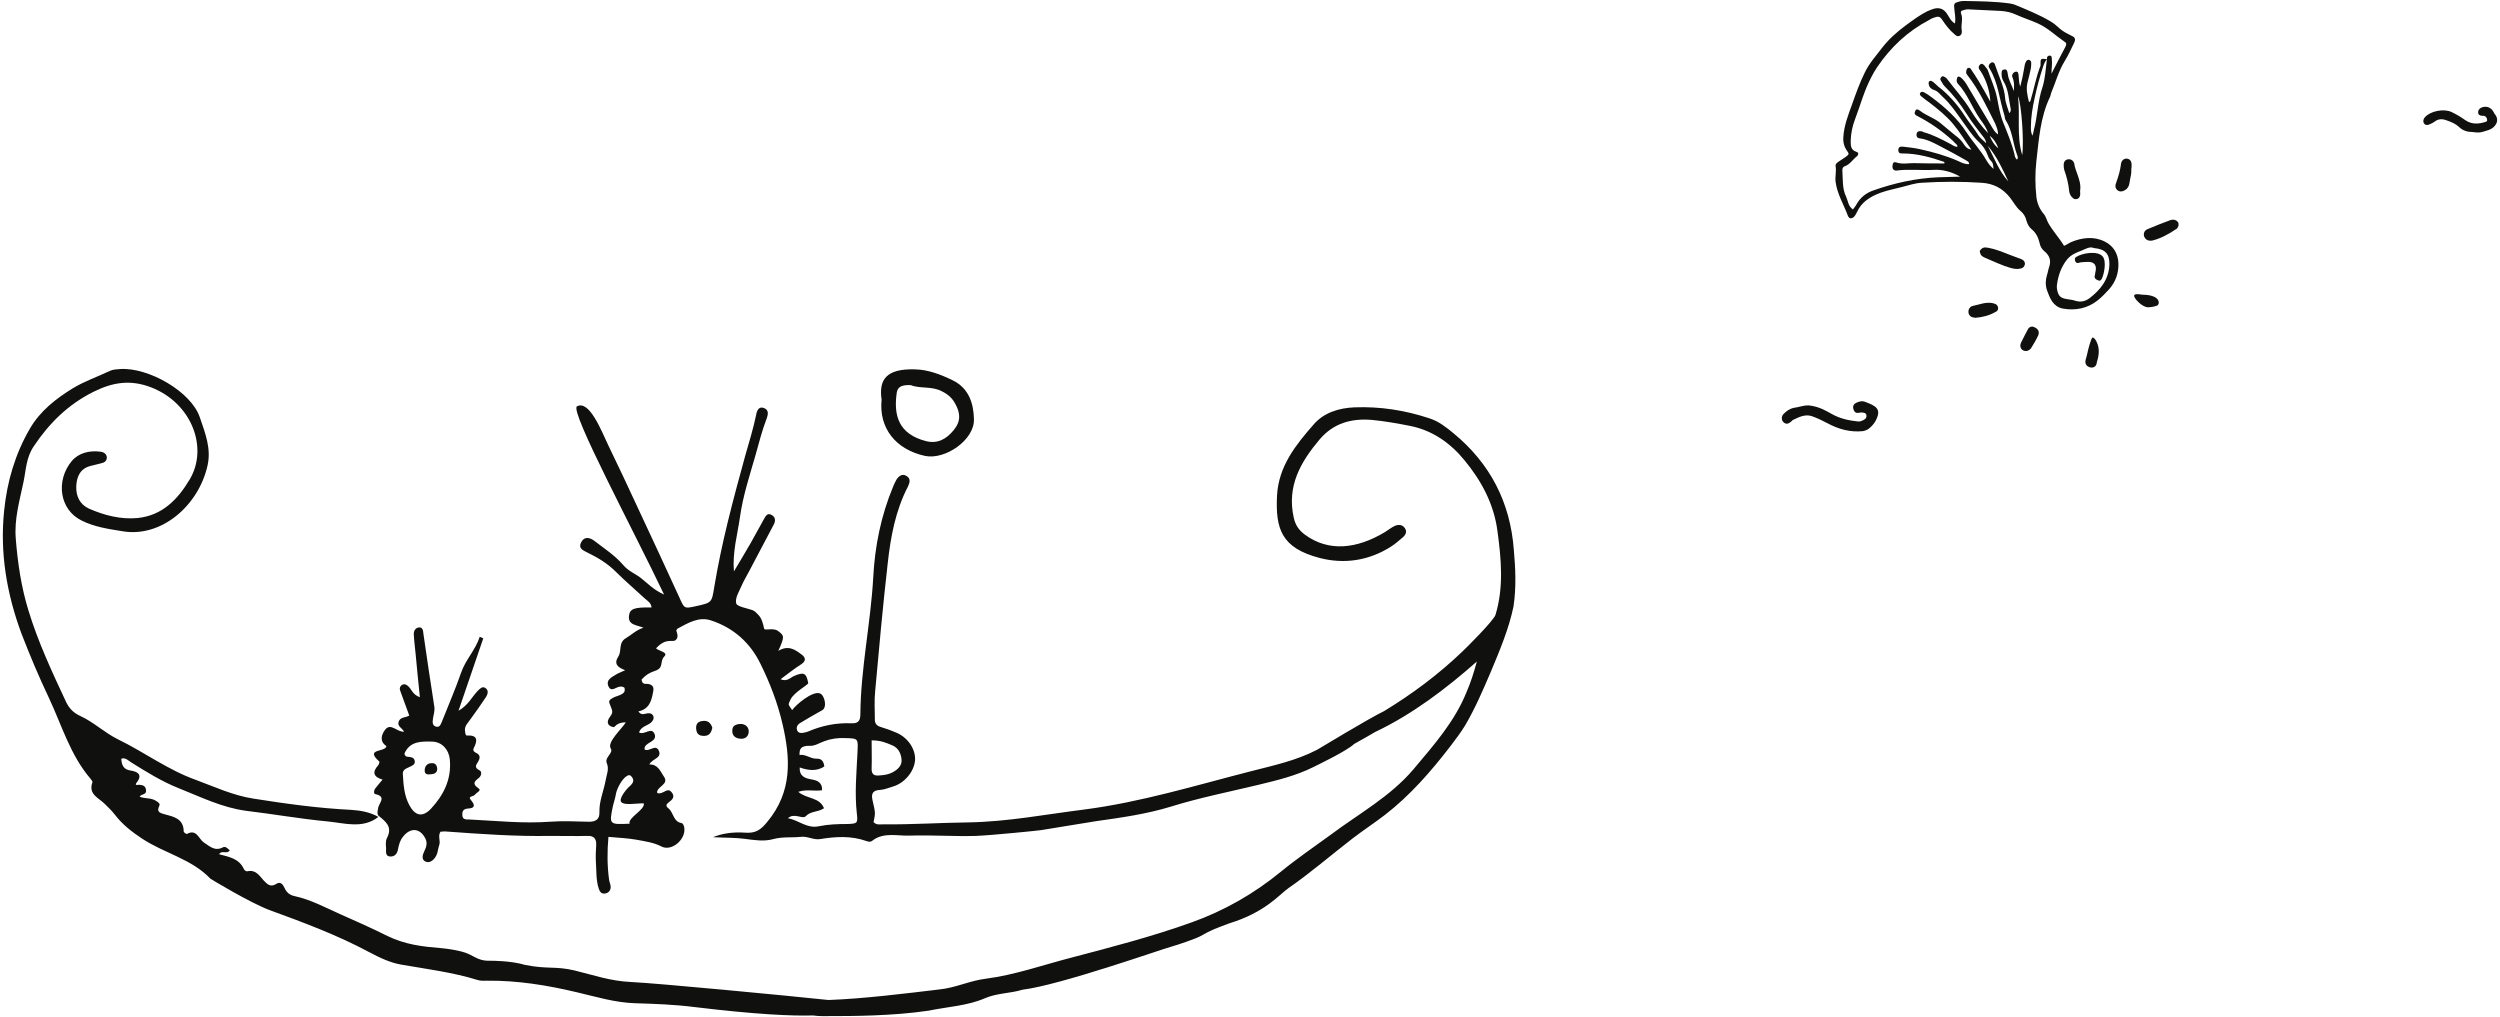 <svg width="777" height="316" viewBox="0 0 777 316" fill="none" xmlns="http://www.w3.org/2000/svg">
<path d="M117.2 253.7C117.2 253.7 117.2 253.6 117.2 253.7C117.2 253.6 117.2 253.6 117.2 253.7C117.1 253.6 117.1 253.6 117.1 253.6C117.2 253.6 117.2 253.7 117.2 253.7Z" fill="#10100F"/>
<path d="M470.5 170.9C469.4 156.2 463.2 144.1 451.8 134.7C449.5 132.8 447.1 130.9 444.2 130C436.7 127.5 428.9 126.3 421 126.6C416.2 126.8 411.5 128.2 408.3 131.9C402.7 138.3 397.4 144.9 396.9 154C396.4 164.3 398.2 170.3 410.1 173.4C417.7 175.4 425.4 174.3 432.3 169.9C433.6 169.1 434.8 168 436 167C436.9 166.2 437.4 165.2 436.6 164.1C435.8 163 434.7 163 433.6 163.4C432.5 163.9 431.5 164.7 430.4 165.4C421.7 170.6 413 171.6 405.6 166.2C403.7 164.8 402.6 163.2 402.1 160.9C399.9 151.1 404.2 143.6 410.2 136.5C414.5 131.5 420 130 426.3 130.5C430.4 130.9 434.4 131.6 438.4 132.4C445.3 133.8 450.9 137.8 455.2 143.1C460.4 149.4 464.3 156.6 465.4 165C466.6 173.8 467.4 182.5 464.8 191.1C464.2 192.9 455.9 201.2 454.5 202.5C447.1 209.6 438.9 215.7 430.2 221C425.6 223.2 410.1 232.6 409.4 233C402.9 236.4 395.8 237.9 388.8 239.7C371.6 244.1 354.7 249.3 337 251.6C325 253.1 313.2 255.4 301 255.6C292.2 255.7 283.4 256.3 274.6 256.2C273.5 256.2 272.4 256.5 271.5 255.5C272.1 252.7 272.1 252.7 271.2 248.8C270.7 246.7 271.2 245.6 273.6 245.5C275 245.4 276.3 244.8 277.7 244.4C281.2 243.3 284.1 239.8 284.4 236.3C284.6 232.9 282.3 229.4 278.8 227.8C277.2 227.1 275.6 226.5 273.9 226C272.4 225.6 271.8 224.8 271.9 223.3C271.9 220.5 271.7 217.6 272 214.8C273.2 201.5 274.4 188.3 275.9 175.1C276.8 166.9 278.3 158.7 282.2 151.2C282.8 149.9 283.1 148.7 281.7 147.9C280.4 147.1 279.3 148 278.6 149.1C278.2 149.8 277.9 150.5 277.6 151.2C273.8 160.3 271.9 169.8 271.4 179.5C270.6 193.8 267.5 207.8 267.4 222.1C267.4 224.2 266.5 224.9 264.6 224.8C260 224.6 255.5 225.5 251.3 227.3C250.9 227.5 250.4 227.6 249.9 227.7C249.1 227.9 248.2 227.9 247.8 227.1C247.4 226.2 247.7 225.3 248.7 224.7C249.8 224.1 250.8 223.4 251.9 222.8C253.1 222.1 254.4 221.4 255.6 220.7C257.2 219.7 256.2 215.9 254.8 215.5C252.5 214.7 247.4 219 246.2 220.7C245 218.8 244.8 219.3 245.7 217.4C246.8 215.1 251.3 212.8 251.2 212.3C250.6 209.1 249.8 208.8 246.8 210.1C245.6 210.6 244.6 212 242.6 211.1C244.9 209.4 246.9 207.8 249.1 206.4C250.6 205.4 250.4 204.3 249.1 203.4C247.1 201.9 245 200.4 241.9 202.3C243.9 197.8 243.8 197.6 241.8 196.1C240.3 195 237.7 196.1 237.5 195.4C237.1 193.7 236.8 192.2 235.6 191C235 190.4 234.6 189.9 233.8 189.6C232 189 229 188.5 228.8 187.5C228.4 185.8 229.8 183.7 230.6 181.8C231.2 180.4 232.1 179 232.8 177.6C235.4 172.7 237.9 167.9 240.5 163C241.1 161.9 241 160.7 239.9 160.1C238.5 159.2 237.9 160.5 237.4 161.4C236 163.8 234.7 166.4 233.3 168.8C231.6 171.8 229.8 174.7 228.1 177.6C227.6 171.6 229.2 166.2 230 160.6C230.9 154.1 233 147.8 234.8 141.5C235.9 137.7 236.8 133.9 238.2 130.3C238.8 128.7 239 127.4 237.4 126.8C235.8 126.2 235.2 127.7 235 129C234.1 133.3 232.8 137.5 231.6 141.7C229.7 148.6 227.8 155.6 226.1 162.6C224.5 169.2 223.1 175.8 222 182.4C221.2 187.3 221.3 187.3 216.3 188.4C212.7 189.2 212.7 189.2 211.2 185.8C206.8 176.2 202.3 166.5 197.8 156.9C195 150.8 192.1 144.7 189.2 138.7C186.9 133.9 183.2 124.2 179.3 126.3C177.1 127.9 196.9 164.8 206.4 184.8C203.1 183.3 201.4 181.4 199.5 179.9C197.6 178.3 195.3 177.6 193.6 175.5C191.1 172.6 187.7 170.4 184.6 168C183.2 167 181.5 166.7 180.6 168.6C179.7 170.4 181.1 171 182.5 171.7C185.8 173.3 188.8 175.1 191.4 177.7C194.3 180.6 197.4 183.2 200.4 186C201.3 186.8 202.4 187.4 202.5 188.8C197.1 188.7 195.8 189.2 195.5 191.3C195.1 194.3 197.8 194.2 200 195.1C197.7 195.8 196.3 197.3 194.6 198.3C192.1 199.7 193.3 202.3 192.2 204C190.7 206.3 191.9 207.4 194.3 208.3C193.1 208.9 192.4 209.1 191.7 209.5C190.3 210.4 188.2 211.2 189.1 213.3C190 215.3 191.5 213.4 192.8 213.4C193 213.4 193.1 213.4 193.3 213.4C193.6 213.5 194 213.6 194.1 213.8C194.2 214.2 194.2 214.8 194 215.1C193.3 216 192.1 216.2 191.1 216.6C190.3 217 189 217.5 189.4 218.5C190.3 221 190.8 221.2 189.5 222.9C188.6 224.1 188.5 225.6 190.7 226C191.1 226.1 191.5 224.5 194.5 224.5C193.5 226.3 188.6 230.6 189.8 232.6C190.8 234.1 187.8 235.3 188.6 237.2C189.4 239.1 188.5 240.8 188.2 242.7C187.6 245.9 186.2 249 186.3 252.4C186.4 254.6 185.2 255.4 183.1 255.4C179 255.3 174.9 255.1 170.8 255.4C162.5 256 154.2 255.1 145.9 254.7C145 254.7 143.8 254.8 143.7 253.5C143.6 252.4 143.8 251.4 145.4 251.3C147.4 251.2 147.9 250.5 146.4 248.7C145.2 247.4 147.2 247.6 147.6 247C148.1 246.3 149.8 245.7 148.7 245C146.7 243.6 147.4 242.9 148.8 241.8C149.6 241.2 149.9 239.8 149 239.4C147.4 238.6 147.9 237.8 148.5 236.9C149.3 235.6 149.4 234.6 147.8 233.9C147.2 233.6 146.9 233.1 147.3 232.4C148.4 230.2 148.6 228.4 145.1 228.6C144.6 228.6 144.6 227.6 144.5 227C144.4 225.6 145.4 224.7 146.1 223.7C147.8 221.4 149.4 219.1 151 216.7C151.6 215.8 152 214.5 150.8 213.8C149.9 213.2 149.1 214.1 148.4 214.8C146.6 216.7 145.5 219.2 142.5 220.9C145.2 213 147.7 205.7 150.2 198.4C149.8 198.2 149.5 198.1 149.1 197.9C147.8 202 144.7 205 143.3 209.1C141.5 214.3 139.3 219.3 137.3 224.4C136.9 225.3 136.6 226.2 135.4 225.8C134.5 225.5 134.4 224.6 134.5 223.9C134.6 222.5 135.2 221.2 135 219.7C133.8 212.1 132.7 204.6 131.6 197C131.5 196 131.4 194.9 130.2 195C129.2 195.1 128.6 196 128.6 197C128.7 199.2 129 201.4 129.2 203.5C129.6 207.8 130 212 130.5 216.7C128.3 215.9 128 214.4 127 213.4C126.4 212.8 125.7 212.4 124.9 212.9C124.2 213.4 124.1 214.1 124.5 215C125.4 217.4 126.3 219.9 127.2 222.4C126 223.1 124.4 222.8 123.9 224.3C123.4 225.7 124.9 226.2 125.6 227.4C123.3 227.6 121.5 224.5 119.7 226.8C118.4 228.5 118 230.5 120.1 231.9C119.8 233.9 113.2 232.5 117.9 236.7C118 236.8 117.8 237.6 117.5 237.9C115.6 240 116.1 241.5 118.9 242.3C117.9 243.5 117.2 244.3 116.6 245.1C116.2 245.6 116.1 246.7 116.6 246.8C120.4 247.6 117.6 249.7 117.5 251.3C117.4 252 117.1 252.8 117.6 253.5C119.8 255.3 122.1 256.9 120.3 260.4C119.8 261.3 119.9 262.6 120 263.6C120 264.6 119.7 266.1 121.2 266.2C122.7 266.3 123.5 265.3 123.7 263.9C124 262.5 124.3 261.2 125.3 260C127.5 257.2 130.4 257.3 132.1 260.4C132.9 261.8 132.6 263.1 131.9 264.5C131.3 265.7 130.9 267.2 132.3 267.8C133.7 268.4 135 267.1 135.6 265.9C136.1 265 136.1 263.8 136.5 262.7C137 261.3 136 259.9 136.9 258.5C137.3 258.5 137.8 258.4 138.2 258.4C149.2 259.2 160.1 260 171.2 259.8C175 259.8 178.8 259.9 182.5 259.8C184.5 259.7 185.4 260.6 185.3 262.6C185.2 264.3 185.1 266.1 185.2 267.8C185.4 270.6 185.2 273.5 186.1 276.2C186.4 277.2 187 277.9 188.1 277.7C189.2 277.5 189.8 276.7 189.8 275.7C189.8 274.9 189.4 274.2 189.3 273.4C188.7 269 188.7 264.7 189.1 260.1C192.3 260.4 195.2 260.5 197.9 261C200.5 261.5 203.1 261.8 205.6 263.1C208.7 264.7 213.1 261 212.7 257.4C212.6 256.7 212.4 256 211.8 255.8C209.2 255.4 209.4 252.5 207.7 251.2C206.8 250.5 207.1 249.9 207.8 249.4C208.9 248.6 209.9 247.7 208.8 246.3C207.7 244.8 206.6 246.2 205.4 246.5C204.9 246.6 204.5 246.7 204.2 246.3C204.3 244.3 208.1 243.8 206.3 241.3C205.2 239.7 204.5 237.5 201.8 237.6C202.8 235.7 205.7 235.7 204.8 233.4C203.8 231 201.7 233.9 200.3 232.9C200.4 232.6 200.3 232.2 200.5 232C201.3 230.6 204.1 230.4 203.5 228.3C202.6 225.6 200.2 228.7 198.6 227.6C199.3 225.8 201 225.6 202.2 224.7C202.8 224.2 203.3 223.5 203.1 222.7C202.8 221.8 202.1 221.6 201.2 221.7C200.3 221.8 199.4 222.5 198.4 221.1C201.8 220.4 202.5 217.8 203 215C203.3 213.6 202.9 212.9 201.6 212.6C200.8 212.4 199.6 213 199.4 211.2C200.8 209.7 201.8 209.1 203.6 208.5C206.5 207.5 204.9 205.6 206.5 204C207.8 202.7 204.6 202.3 203.9 201.5C207 198.1 209 199.7 209.9 199C211 198.2 210.5 197 210.2 196C210.2 195.8 210.5 195.4 210.7 195.3C213.9 193.6 217.2 191.6 220.9 192.8C228 195.1 233.2 199.8 236.4 206.4C239.3 212.3 241.7 218.5 243.2 225C245.7 235.7 246.3 246 238.5 255.4C236.4 258 234.8 259 231.7 258.8C227.7 258.5 224.2 259.1 221.6 260.2C225.2 260.4 228.3 260.3 231.4 260.7C234.4 261.1 237.4 261.6 240.3 260.8C243.2 260 246 260.4 248.8 260.1C250.9 259.8 252.8 261.1 254.8 260.8C259.7 260 264.5 259.7 269.3 261.4C269.9 261.6 270.5 261.8 271.1 261.3C274.7 258.5 279.1 259.9 282.9 259.7C289.7 259.5 296.6 260 303.4 259.8C308.2 259.6 322.3 258.2 323.6 258C329.3 257.1 335 256.1 340.8 255.2C348.6 254.1 356.4 253 363.9 250.7C372.9 247.9 382.1 246.1 391.2 243.9C397 242.5 402.8 241.1 408.2 238.4C409.6 237.7 418.6 233.4 420.9 231.2C423.6 229.7 425.7 228.5 427.4 227.5C438.8 222.1 449.4 214.1 459 205.6C458.1 209 457.1 212.1 455.8 215.1C452.1 224.3 445.6 231.6 439.3 239.1C432.1 247.6 422.3 252.9 413.5 259.5C408.3 263.3 403 266.9 398 271C389.7 277.8 380.4 283.1 370.3 286.7C358 291.1 345.7 294.3 333.1 297.6C324.2 299.9 315.5 303 306.3 304.2C301.4 304.8 297 307 292.1 307.5C281.3 308.8 268.4 310.4 257.5 310.8C244.2 309.4 204.5 305.6 196 305.2C189.7 304.9 184.6 303.1 178.5 301.6C172.4 300.2 170.3 301.3 163.2 299.9C158.9 298.6 153.1 298.6 152.3 298.6C148 298.7 147.4 296.7 143.3 295.7C141.3 295.2 139.3 294.9 137.3 294.7C131.2 294.2 126 293.6 120.4 290.9C115.6 288.5 110.7 286.3 105.9 284.2C101.2 282.1 96.6 279.6 91.5 278.5C90 278.2 89 277.3 88.4 275.9C87.9 274.8 87.1 273.9 85.9 274.7C84 275.9 83.1 274.8 81.9 273.6C80.6 272.1 79.4 270.2 76.9 270.8C76.6 270.9 75.9 270.5 75.8 270.1C74.3 266.8 71.1 266.3 68.1 265.5C68.9 264.1 70.6 265.6 71.4 264.3C70.8 263.7 70.1 263 69.4 263.3C66.8 264.7 65.3 263.1 63.3 261.8C61.8 260.8 61.1 257.5 58.1 259.2C58 259.3 57.1 258.7 57.1 258.5C57.1 254.3 53.8 253.8 50.9 253C49.4 252.6 48.7 252.1 49.5 250.5C49.9 249.7 49.1 249.3 48.3 248.8C46.8 247.9 45 248.3 43.4 247.6C43.9 246.7 45.5 247.1 45.4 245.7C45.3 244.2 44.4 244 43.2 243.9C43 243.9 41.6 244.3 42.5 243.2C44.5 240.6 42.5 239.8 40.7 239.5C38.3 239.2 37.8 237.7 37.7 235.8C39 235.4 39.8 236.3 40.7 236.9C45.5 239.9 50.3 242.9 55.6 245C62.4 247.7 69 251 76.5 252C84.9 253 93.3 254.5 101.8 255.3C107.1 255.8 112.7 257.7 117.6 253.9C115 252.4 112.1 251.9 109.1 251.7C98.9 251.2 88.8 249.8 78.7 248.2C72.4 247.2 66.8 244.6 60.9 242.4C52.2 239.3 44.9 233.8 36.7 229.8C32.6 227.8 29.2 224.5 25.1 222.6C22.9 221.6 21.6 220.3 20.6 218.3C16.2 208.9 11.8 199.5 8.8 189.6C6.6 182.4 5.5 175 4.9 167.4C4.4 161.3 6.1 155.6 7.3 149.8C8.1 146.1 8.1 142.2 10.5 138.7C15.3 131.5 21.2 125.7 29 121.8C35 118.8 40.5 117.9 47 120.4C59.8 125.4 64.8 139.4 58.9 149.1C55.2 155.3 50.4 160.2 42.8 161C37.6 161.5 32.5 160.2 27.7 158.1C24.8 156.8 23.6 154.2 23.7 151.2C23.8 148.2 24.9 145.6 28.2 144.8C29.3 144.5 30.3 144.3 31.4 144C32.4 143.8 33.2 143.3 33.2 142.2C33.2 141.1 32.2 140.5 31.3 140.4C27.8 139.9 24.4 140.8 22.3 143.3C17.3 149.3 18.4 158.4 25.4 161.8C29.4 163.8 33.7 164.4 38 165.1C50.1 167.2 61.7 157.2 64.5 144.7C65.7 139.4 63.8 134.7 62.1 129.7C59.4 121.7 46.1 114.1 37.3 114.7C36.2 114.8 35.1 114.8 34.1 115.3C30.3 117.1 26.2 118.5 22.6 120.7C17.4 123.9 12.5 127.7 9.3 133.2C4.7 141.1 2.2 149.7 1.3 158.6C-0.1 171.8 2.1 184.6 6.7 197C9.3 203.7 12.1 210.4 15.2 216.9C19.2 225.4 21.8 234.6 28.1 242C28.4 242.4 28.9 242.9 28.7 243.2C27.4 246.9 30.7 248 32.5 249.8C33.6 250.9 34.7 251.9 35.7 253.2C38 256.2 40.9 258.5 44.1 260.6C51 265.2 59.5 266.9 65.4 273.1C65.5 273.2 77.9 280.7 83.9 282.9C94.3 286.7 104.8 290.6 114.7 295.9C117.9 297.6 121.2 299.2 124.7 299.8C132.7 301.2 140.8 302.2 148.5 304.6C149.4 304.9 150.4 304.8 151.3 304.8C160.8 304.7 170.1 306.2 179.3 308.4C185.3 309.8 191.1 311.6 197.3 311.8C203.7 312 209.6 312.2 215.9 313C235 315.3 246.1 315.8 252.7 315.6C254.6 315.9 256.5 315.8 258.5 315.8C264 315.8 277.5 315.8 288.7 314.1C294.5 312.9 300.7 312.6 306 310.3C309.9 308.6 313.9 308.8 317.8 307.6C329.4 306.2 361.1 295 364.1 294.2C365.9 293.7 371.3 291.9 373 291C376.9 288.8 377.8 288.6 382 287C393.4 283.5 397.6 278 400.5 276C407.3 271.3 414 265.5 420.5 260.5C423.9 257.9 427 255.9 430.4 253.3C438.3 247.2 444.8 239.7 450.8 231.9C452.4 229.8 454 227.7 455.4 225.4C458.5 220.1 460.9 214.5 463.3 208.9C466.1 202.2 468.9 195.6 470.4 188.5C471.3 182.4 471 176.6 470.5 170.9ZM133.9 251.4C131.3 254.1 129 253.6 127.2 250.2C125.6 247.2 125.4 243.9 125.2 240.6C125.1 239.2 126.2 238.9 127.2 238.4C128 238 129.1 237.7 128.9 236.5C128.7 235.3 127.6 235.3 126.7 235.2C126.2 235.2 125.8 234.9 125.7 234.2C127.4 230.3 131 230.4 134.4 230.5C137.4 230.6 139.5 233 139.8 236C140.4 242.3 137.8 247.2 133.9 251.4ZM192.9 248.8C193 250.7 198.7 249.5 200.1 249.7C200.5 251.7 195 254.2 195.7 256C189.3 256.3 189.3 256.3 190.5 250.5C190.8 249.3 191.2 248.1 191.4 246.9C191.7 245 193.4 242 194.8 241.2C195.4 240.8 195.9 240.8 196.4 241.5C197.3 242.7 196.6 243.5 195.8 244.3C195.5 244.4 192.8 247.3 192.9 248.8ZM266.5 234C266.2 240.3 265.6 246.5 266.3 252.8C266.7 255.9 266.4 256 263.4 256.1C260.4 256.1 257.4 256.2 254.5 256.8C250.8 257.6 248.2 254.9 244.9 254.3C246.8 252.5 249.4 254.7 250.4 253.7C252 252 254.2 252.5 256.1 251.2C254.7 247.7 250.8 248.4 248.1 246.1C250.8 245.2 253.1 246 255.5 245.6C255.6 243 253.8 242.5 252 242.2C249.3 241.8 248.1 240.4 248.7 237.7C248.8 236.9 248.8 236.1 248.6 235.4C248.2 232.9 248.8 231.7 251.7 231.8C253.2 231.9 254.7 230.9 256.1 230.4C258.2 229.6 260.3 229.3 262.6 229.4C266.9 229.5 266.7 229.5 266.5 234ZM270.9 230.1C273.8 230.1 275.5 230.9 277.2 231.6C279.2 232.4 280 234.1 280.2 236C280.4 237.9 279.1 239.1 277.5 240C276.2 240.7 274.9 240.9 273.4 241C271.7 241.2 270.8 240.7 270.9 238.7C271 235.9 270.9 233.1 270.9 230.1Z" fill="#10100F"/>
<path d="M274 124.2C273.1 118 275.4 114.5 284.5 114.8C288.5 114.9 292.4 116.4 296.1 118.2C301.2 120.7 302.6 125.5 302.7 130.3C302.9 136.7 293.8 143 287.5 141.7C278.4 139.7 273.1 133.1 274 124.2ZM283.1 119.7C280.8 119.6 279 119.9 278.7 122.1C277.7 129.2 279.3 134.9 287.8 137.1C291.4 138 294.1 136.5 296.4 133.7C298.7 130.9 298.5 128.4 296.9 125.5C296 123.8 294.7 122.6 292.9 121.7C289.7 119.9 286 120.9 283.1 119.7Z" fill="#10100F"/>
<path d="M221.4 226.2C221.1 227.5 220.6 228.6 219.1 228.7C217.7 228.8 216.6 228.4 216.4 226.8C216.2 225.4 216.6 224.3 218.2 224.1C219.9 223.8 220.9 224.6 221.4 226.2Z" fill="#10100F"/>
<path d="M230.4 225C231.6 225.1 232.8 225.9 232.7 227.5C232.6 228.9 231.6 229.7 230.2 229.6C228.6 229.5 227.5 228.7 227.6 227C227.6 225.7 228.5 225 230.4 225Z" fill="#10100F"/>
<path d="M256.2 238.2C253.7 239.9 250.9 239.4 248.2 238.4C247.3 238.1 246.7 237.2 246.7 236.2C246.7 235.7 247.3 235.1 247.8 234.9C249.9 233.9 251.6 235.8 253.7 235.8C255.3 235.7 256 236.6 256.2 238.2Z" fill="#10100F"/>
<path d="M135.9 239C135.8 240.6 134.5 240.6 133.2 240.7C132.2 240.7 131.9 240 132 239.2C132.1 238 132.9 237.2 134.1 237.2C135.2 237.1 135.8 237.7 135.9 239Z" fill="#10100F"/>
<path d="M562.9 126.1C565.5 126.5 567.4 127.6 569.2 128.6C571.8 130.1 574.6 130.7 577.5 131C577.9 131 578.2 131 578.6 130.8C579.4 130.5 580.2 130.1 580.1 129.1C580 128.2 579 128.2 578.3 128.2C578.1 128.2 577.9 128.3 577.7 128.3C576.7 128.5 576.2 127.9 576 127C575.8 126.2 576.2 125.5 576.9 125.2C577.8 124.8 578.7 124.5 579.7 124.9C580.7 125.3 581.6 125.6 582.5 126.2C583.6 126.9 584 127.9 583.6 129.2C583.1 130.9 582.1 132.3 580.6 133.4C580.1 133.7 579.6 133.9 579 134C575 134.4 571.4 133.4 567.9 131.5C566.4 130.7 564.9 130 563.3 129.4C561.1 128.6 559.2 129.6 557.3 130.5C557 130.6 556.9 130.9 556.6 131.1C555.9 131.7 555.1 132 554.3 131.2C553.6 130.6 553.6 129.3 554.4 128.6C555.2 127.8 556.1 127.1 557.3 126.8C559.1 126.6 561.1 125.7 562.9 126.1Z" fill="#10100F"/>
<path d="M768.1 41C766.7 41 765.3 40.5 764.2 39.4C763.1 38.4 761.8 37.9 760.4 37.4C759.1 36.9 757.8 36.9 756.7 37.8C756.3 38.1 755.7 38.4 755.2 38.6C754.6 38.9 754 39 753.5 38.5C753 38 753.1 37 753.7 36.4C755.4 34.5 759.5 33.7 761.9 34.8C763.4 35.5 764.9 36.4 766.3 37.4C768.1 38.6 770.1 38.6 772.1 38C772.5 37.9 773.1 37.8 773 37.2C772.9 36.6 772.6 36.1 772 36C771.9 36 771.8 36 771.6 36C770.8 36 770.2 35.7 770.2 34.9C770.2 34.1 770.8 33.5 771.6 33.3C773 32.9 774.3 33.5 775 34.8C775.1 35.1 775.3 35.4 775.5 35.6C777 37.6 775.5 39.7 773.5 40.4C770.7 41.3 770.7 41.3 768.1 41Z" fill="#10100F"/>
<path d="M607.6 7.3C607.9 5.5 607.5 4.2 607.4 2.7C607.2 1.1 607.4 0.9 608.9 0.5C609.3 0.4 609.8 0.3 610.2 0.3C615.1 0.4 619.9 0.4 624.8 1.1C625.3 1.2 625.8 1.3 626.3 1.5C630.1 3.1 633.9 4.6 637.4 6.7C638.4 7.3 639.3 8.1 640.2 8.9C641.2 9.8 642.4 10.4 643.6 11C645 11.6 645.2 12.1 644.6 13.4C643.7 15.3 642.8 17.2 641.7 19C639.8 22.1 638.9 25.6 637.5 28.9C637.4 29.2 637.3 29.6 637.2 30C634.1 36.4 633.7 43.3 632.9 50.1C632.5 53.8 632.5 57.4 632.9 61.1C633.1 63.1 633.9 65 635.2 66.5C635.9 67.3 636.1 68.4 636.6 69.3C638 71.8 640 73.9 641.5 76.4C642.3 76.1 643.1 75.5 643.8 75.2C647.2 73.8 650.9 73.4 654.2 75.1C656.8 76.4 658.3 78.8 658.4 81.8C658.5 84.8 657.6 87.5 655.6 89.8C654.4 91.1 653.3 92.3 651.9 93.4C648.7 95.9 645 96.6 641.1 95.9C638.1 95.3 637.1 92.7 636.2 90.2C635.7 88.7 635.7 87.1 636.2 85.5C636.5 84.6 636.6 83.7 636.9 82.9C637.6 80.8 636.9 79.3 635.3 78C634.5 77.3 634.1 76.5 633.9 75.5C633.5 73.8 632.8 72.4 631.5 71.3C630.6 70.6 630.1 69.6 629.8 68.5C629.5 67.3 628.9 66.3 627.9 65.5C626.6 64.4 625.8 62.8 624.7 61.4C622.4 58.5 619.5 57 615.8 56.8C609.6 56.4 603.5 56.4 597.3 56.8C595.2 56.9 593.2 57.6 591.2 58.1C589 58.7 586.7 59.1 584.5 59.9C581.3 61.1 578.6 62.7 577.1 66C576.9 66.4 576.7 66.8 576.4 67.2C575.6 68.1 574.7 68.1 574.3 67C573 63.5 571 60.3 570.5 56.5C570.3 54.8 570.8 53.2 570.5 51.6C570.4 51 571 50.5 571.5 50.2C572.2 49.7 572.9 49.3 573.6 48.8C574.8 47.9 574.8 47.9 573.8 46.5C573.1 45.4 572.8 44.1 572.9 42.7C573.1 39.1 574.4 35.8 575.6 32.5C576.8 29.1 578 25.7 579.6 22.5C581 19.6 583.1 17.3 585 14.8C587.1 12.1 589.6 9.9 592.3 7.9C594.5 6.3 596.6 4.7 599 3.5C599.7 3.2 600.4 2.9 601.1 2.7C602.7 2.3 604 2.7 605 4.1C605.8 5.2 606.2 6.5 607.6 7.3ZM636.2 18.4C636.1 17.7 636.5 17.2 637.2 17.3C637.7 17.3 637.7 18 637.7 18.4C637.9 19.7 637.6 21.1 637.6 22.9C639.2 19.8 640.5 17.2 641.9 14.6C642.2 14 642.4 13.4 641.7 13C638.9 11.1 636.5 8.7 633.4 7.3C631.2 6.3 628.9 5.6 626.7 4.6C625.2 3.9 623.6 3.5 621.9 3.4C618.5 3.2 615 3.1 611.6 2.9C611 2.9 610.6 3.1 610.1 3.2C609.5 3.3 609.3 3.7 609.5 4.2C610.2 5.9 609.4 7.6 609.7 9.3C609.8 10 609.8 10.7 609.1 11.1C608.4 11.5 607.8 11 607.3 10.5C605.9 9.3 604.8 7.9 603.8 6.4C602.9 5 602.5 5 601 5.5C600.5 5.7 600 5.9 599.6 6.2C592.9 9.7 587.6 14.7 583.4 20.9C582.8 21.8 582.2 22.8 581.7 23.8C579.4 28.1 578.2 32.7 576.5 37.2C575.7 39.3 575.3 41.4 575.2 43.6C575.2 45.1 575.1 46.6 577 47.2C577.7 47.4 577.7 48.1 577.1 48.6C575.8 49.6 575 51.1 573.3 51.7C572.9 51.8 572.6 52.3 572.6 52.8C572.8 55.6 572.5 58.6 573.8 61.2C574.4 62.5 574.4 64.1 575.9 65.1C576.3 64.5 576.7 64.1 577 63.5C578.2 61.4 579.9 60 582.2 59.2C588.7 56.9 595.4 55.4 602.4 55.1C604.7 55 607 55 609.2 54.9C606.6 53.4 603.7 52.6 600.9 52.8C597.1 53 593.3 52.5 589.5 53C589.4 53 589.2 53.1 589.1 53C588.2 52.8 588.1 52.1 588.2 51.4C588.3 50.7 588.5 50.2 589.4 50.5C591.2 51.1 593 50.7 594.8 50.7C598 50.8 601.2 50.8 604.3 50.8C604.4 50.5 604.3 50.4 604.2 50.3C600.1 48.9 595.9 47.7 591.5 47.7C590.6 47.7 590 47.7 590 46.6C590 45.6 590.7 45.5 591.6 45.6C593.4 45.8 595.1 46 596.9 46.4C600.9 47.3 604.9 48.4 608.7 50.1C609.7 50.6 610.8 51.1 612 51C612 50.2 611.4 50.1 611 49.8C608.4 48.3 605.8 46.9 603.1 45.5C601 44.4 599 43.3 596.6 43C595.8 42.9 595.5 42.2 595.7 41.5C595.9 40.8 596.5 40.7 597.1 40.8C597.4 40.8 597.7 41 597.9 41.1C600.9 41.9 603.6 43.4 606.3 44.8C606.9 45.1 607.5 45.7 608.4 45.6C608.3 45.3 608.3 45 608.1 44.9C607.7 44.5 607.3 44.2 607 43.8C603.6 40.7 599.9 38.1 595.8 36C594.9 35.6 595 35 595.3 34.4C595.6 33.7 596.3 34.1 596.7 34.4C598.6 35.9 601 36.6 602.9 38.1C604.5 39.4 606 40.7 607.6 42C608.7 42.8 609.7 43.7 610.4 44.9C610.9 45.6 611.4 46.3 612.7 46.5C610.7 43.7 609.1 41 607 38.5C604.9 36 602.3 33.9 599.7 31.9C598.9 31.3 598 30.7 597.2 30C596.9 29.7 596.5 29.4 596.8 28.9C597.1 28.4 597.6 28.5 598 28.7C598.8 29.1 599.5 29.6 600.3 30.2C604.5 33.3 608.4 36.8 611.3 41.3C613.2 44.2 615.6 46.7 617.3 49.7C617.9 50.7 618.6 51.7 619.6 52.5C619.4 50.7 619.4 50.7 618.8 50C618.3 49.5 618 48.9 617.8 48.3C617.2 46.6 616.2 45.2 614.9 44C612.9 42.1 611.4 39.7 609.8 37.5C608 35 606.3 32.4 603.9 30.2C603 29.4 602.4 28.4 601.2 28C600.5 27.8 599.7 27.3 599.5 26.4C599.4 26 599.3 25.5 599.7 25.2C600.1 25 600.4 25.2 600.7 25.4C601.3 25.8 601.8 26.4 602.4 26.9C605.8 29.5 608.6 32.8 610.9 36.4C612.2 38.4 613.7 40.1 614.9 42.1C615.5 43 616.5 43.7 617.3 44.5C617.2 43.8 617 43.3 616.6 42.8C614.8 40.4 612.9 38.1 611.3 35.5C609.3 32.3 607 29.4 604.3 26.7C603.8 26.2 603.6 25.6 603.2 25C602.9 24.7 603.1 24.3 603.3 24C603.7 23.5 604.1 23.7 604.5 24C604.8 24.1 605 24.3 605.2 24.6C607.6 27.8 610.4 30.8 612.5 34.3C614 36.8 615.8 39.2 617.9 41.4C617.4 39.7 616.4 38.4 615.4 37C612.9 33.4 611.5 29.2 608.5 26C608.1 25.6 608.1 25.1 608.2 24.5C608.3 23.8 608.7 23.6 609.3 24C610.1 24.6 610.7 25.4 611.2 26.2C613.8 30.7 616.5 35.1 619.1 39.5C619.6 40.3 620 41.1 621 41.8C621 40.4 620.5 39.4 620.1 38.4C617.5 33.2 615.1 28 611.5 23.4C611.2 23 611 22.7 611.1 22.2C611.2 21.8 611.2 21.2 611.8 21.1C612.2 21 612.5 21.3 612.7 21.7C613.4 22.8 614.2 23.9 614.9 25.1C616.2 27.3 617.4 29.4 618.6 31.6C618.4 28.2 617.4 25.1 615.7 22.3C615.5 22 615.2 21.7 615.1 21.4C614.8 20.8 615.1 20.3 615.5 20C616 19.6 616.4 20 616.8 20.4C617.1 20.9 617.6 21.3 617.8 21.8C618.8 24.7 620.1 27.5 620.7 30.5C621.2 33.1 621.6 35.6 622.6 38.1C623.9 41.3 625.3 44.6 626.1 48C626.2 48.5 626.3 49.2 626.9 49.6C627.3 49.1 627.1 48.6 626.9 48.1C625.6 44.6 625.5 40.7 623.4 37.4C623.1 37 623.1 36.4 623 35.9C621.4 31 621.1 25.7 618.3 21.2C617.8 20.5 618.3 19.8 618.8 19.5C619.5 19.1 620 19.7 620.1 20.3C621.2 23.7 622.9 26.9 623.2 30.5C623.3 32 624 33.5 624.5 35.2C625 34.6 625 34.1 624.9 33.7C624.3 30.9 624.3 27.9 622.7 25.3C622.3 24.6 622.1 23.9 622.1 23.2C622.1 22.5 622 21.7 622.9 21.6C623.8 21.4 623.9 22.3 624 22.9C624.2 24.8 625.3 26.5 625.9 28.3C626 26.9 626.1 25.5 625.5 24.1C625.1 23.3 625.7 22.5 626.4 22.3C627.4 22.1 627.3 23 627.4 23.7C627.5 24.8 627.5 25.9 627.9 26.9C628.4 25 628.8 23.1 629.1 21.3C629.2 20.6 629.3 19.8 629.7 19.1C629.9 18.8 630.2 18.5 630.6 18.6C631 18.7 631.2 19 631.3 19.4C631.3 20 631.3 20.6 631.2 21.2C630.9 22.6 630.6 24 630.2 25.4C629.6 27.6 630.1 29.6 630.6 31.7C631 31.6 631.1 31.4 631.1 31.2C632.2 27.6 632.8 23.9 634.2 20.4C634.2 18.2 634.1 18.1 636.2 18.4C635.5 19.1 635.2 20.1 634.9 21C633.9 24.1 633.1 27.1 632.4 30.3C631.7 33.4 631.2 36.4 631.2 39.6C631.2 40.4 631.2 41.2 631.7 42.2C631.9 41.5 632 41 632.1 40.5C633.3 36.1 633.3 31.5 634.8 27.1C635.7 24.2 635.8 21.2 636.2 18.4ZM650.8 77.1C649.5 76.5 648.2 77.4 646.9 77.9C645.3 78.5 643.6 79.2 642.4 80.7C640.6 83 639.7 85.6 639.3 88.5C639.2 89.2 639.3 90 639.5 90.7C639.8 91.8 640.4 92.5 641.6 92.8C642.8 93.1 644 93.1 645.1 93.5C646.7 94 648.2 93.6 649.4 92.7C652.8 90.1 655.4 86.9 655.6 82.3C655.7 78.9 654.3 77.4 650.8 77.1ZM628.5 48.2C629.1 44.4 628.3 32.3 627.2 29.9C627.9 36.3 626.7 42.2 628.5 48.2ZM624.2 56.4C622.4 52.5 620.6 48.6 617.8 45.3C619.8 49.1 621.3 53.2 624.2 56.4ZM618.4 42.2C619 43.7 619.8 45.1 621.1 46.1C620.5 44.5 619.7 43.2 618.4 42.2Z" fill="#10100F"/>
<path d="M627 83.6C625.7 83.6 624.6 83.2 623.5 82.8L623.1 82.7C621.5 82.1 619.9 81.4 618.3 80.7C617.8 80.5 617.2 80.2 616.7 80C616 79.7 615.5 79.2 615.4 78.5L615.3 78L615.6 77.6C616 77.1 616.5 76.9 617 76.9C617.3 76.9 617.6 77 617.8 77H617.9C620.1 77.4 622.1 78.2 624.1 79C625.4 79.5 626.8 80 628.1 80.5C629 80.8 629.5 81.5 629.3 82.3C629.1 83 628.6 83.4 627.8 83.5C627.5 83.5 627.3 83.6 627 83.6Z" fill="#10100F"/>
<path d="M668.2 74.8C667.4 74.8 666.7 74.3 666.4 73.5C666.1 72.5 666.5 71.6 667.5 71.2C669.8 70.2 672.2 69.3 674.6 68.4C674.8 68.3 675 68.3 675.2 68.3C675.3 68.3 675.4 68.3 675.4 68.3H675.6H675.8C676.4 68.5 676.8 68.8 677 69.2C677.1 69.5 677.2 70 676.9 70.6C676.8 70.7 676.7 71 676.5 71.1C673.7 73 671.3 74.2 668.8 74.8C668.6 74.8 668.4 74.8 668.2 74.8Z" fill="#10100F"/>
<path d="M645.2 61.9C644.8 61.9 644.5 61.8 644.2 61.5C643.6 61 643.2 60.3 643.1 59.4C642.9 57.1 642.3 54.9 641.6 52.9C641.4 52.3 641.4 51.7 641.4 51.2C641.4 50 642.2 49.5 643 49.5C643.9 49.5 644.5 50.1 644.7 50.9C644.8 51.9 645.2 52.9 645.6 54C646.2 55.7 646.8 57.4 646.5 59.3C646.5 59.4 646.5 59.5 646.5 59.7C646.5 60 646.6 60.3 646.5 60.6C646.4 61.5 645.8 61.9 645.2 61.9Z" fill="#10100F"/>
<path d="M659.2 59.5C659 59.5 658.8 59.5 658.6 59.4C657.8 59.1 657.1 58.2 657.7 56.8C658.5 54.6 659 52.7 659.2 51C659.3 50 660 49.3 660.9 49.3C661 49.3 661 49.3 661.1 49.3C661.8 49.4 662.5 49.9 662.5 51.2C662.5 51.7 662.5 52.1 662.4 52.7V53.6L662.3 54.4C662.1 55.2 662 56.1 661.8 57.1C661.7 57.7 661.4 58.3 660.9 58.8C660.5 59 660 59.5 659.2 59.5Z" fill="#10100F"/>
<path d="M613.7 98.7C612.7 98.7 611.9 98.1 611.8 97.1C611.7 96.2 612.2 95.3 613.1 95.1C613.6 95 614.1 94.8 614.7 94.7C615.8 94.4 616.9 94.1 618.1 94.1C618.8 94.1 619.5 94.2 620.2 94.5L620.4 94.6L620.6 94.8C621.1 95.3 621 95.8 621 96C620.9 96.7 620.3 96.9 620.1 97C618.4 98 616.3 98.6 613.7 98.8C613.9 98.7 613.8 98.7 613.7 98.7Z" fill="#10100F"/>
<path d="M629.6 109.1C629.3 109.1 629 109 628.8 108.9C628 108.5 627.7 107.5 628.1 106.6C628.8 105.1 629.6 103.6 630.3 102.3C630.5 101.8 631.1 101.5 631.6 101.5H631.8L632 101.6C632.7 101.8 633.2 102.2 633.5 102.7C633.7 103.2 633.7 103.7 633.5 104.2C632.8 105.7 631.9 107.2 631.2 108.3C630.8 108.8 630.2 109.1 629.6 109.1Z" fill="#10100F"/>
<path d="M651.6 106.2C652.8 108.5 652.2 111 651.7 112.6L651.6 113.1C651.4 113.9 650.6 114.4 649.7 114.2C649.1 114.1 648.5 113.7 648.3 113.2C648.1 112.8 648.1 112.3 648.2 111.9C648.4 111.3 648.5 110.7 648.7 110C648.9 109 649.9 104.9 650.4 104.9C651.1 105 651.6 106.2 651.6 106.2Z" fill="#10100F"/>
<path d="M667.6 95.5C665.7 95.5 663 92.5 663.3 91.8C663.6 91.1 665.5 91.6 666 91.6C668.2 91.6 670.3 92.2 670.8 93.4C671.3 94.5 670.4 95 670.4 95C669.5 95.3 668.5 95.5 667.6 95.5Z" fill="#10100F"/>
<path d="M651.2 84.8C651.9 82.3 650.8 81.3 648.7 81.4C647.8 81.5 646.9 81.4 646 81.7C645.5 81.9 645 81.5 644.9 80.9C644.8 80.4 644.9 80 645.4 79.8C647.1 78.7 651.9 77.8 653.5 79.7C654.8 81.2 653.9 85.3 653.3 86.5C653.1 86.9 652.8 87.4 652.3 87.2C651.8 87 651 86.8 651 85.9C651.1 85.5 651.2 85.1 651.2 84.8Z" fill="#10100F"/>
</svg>
